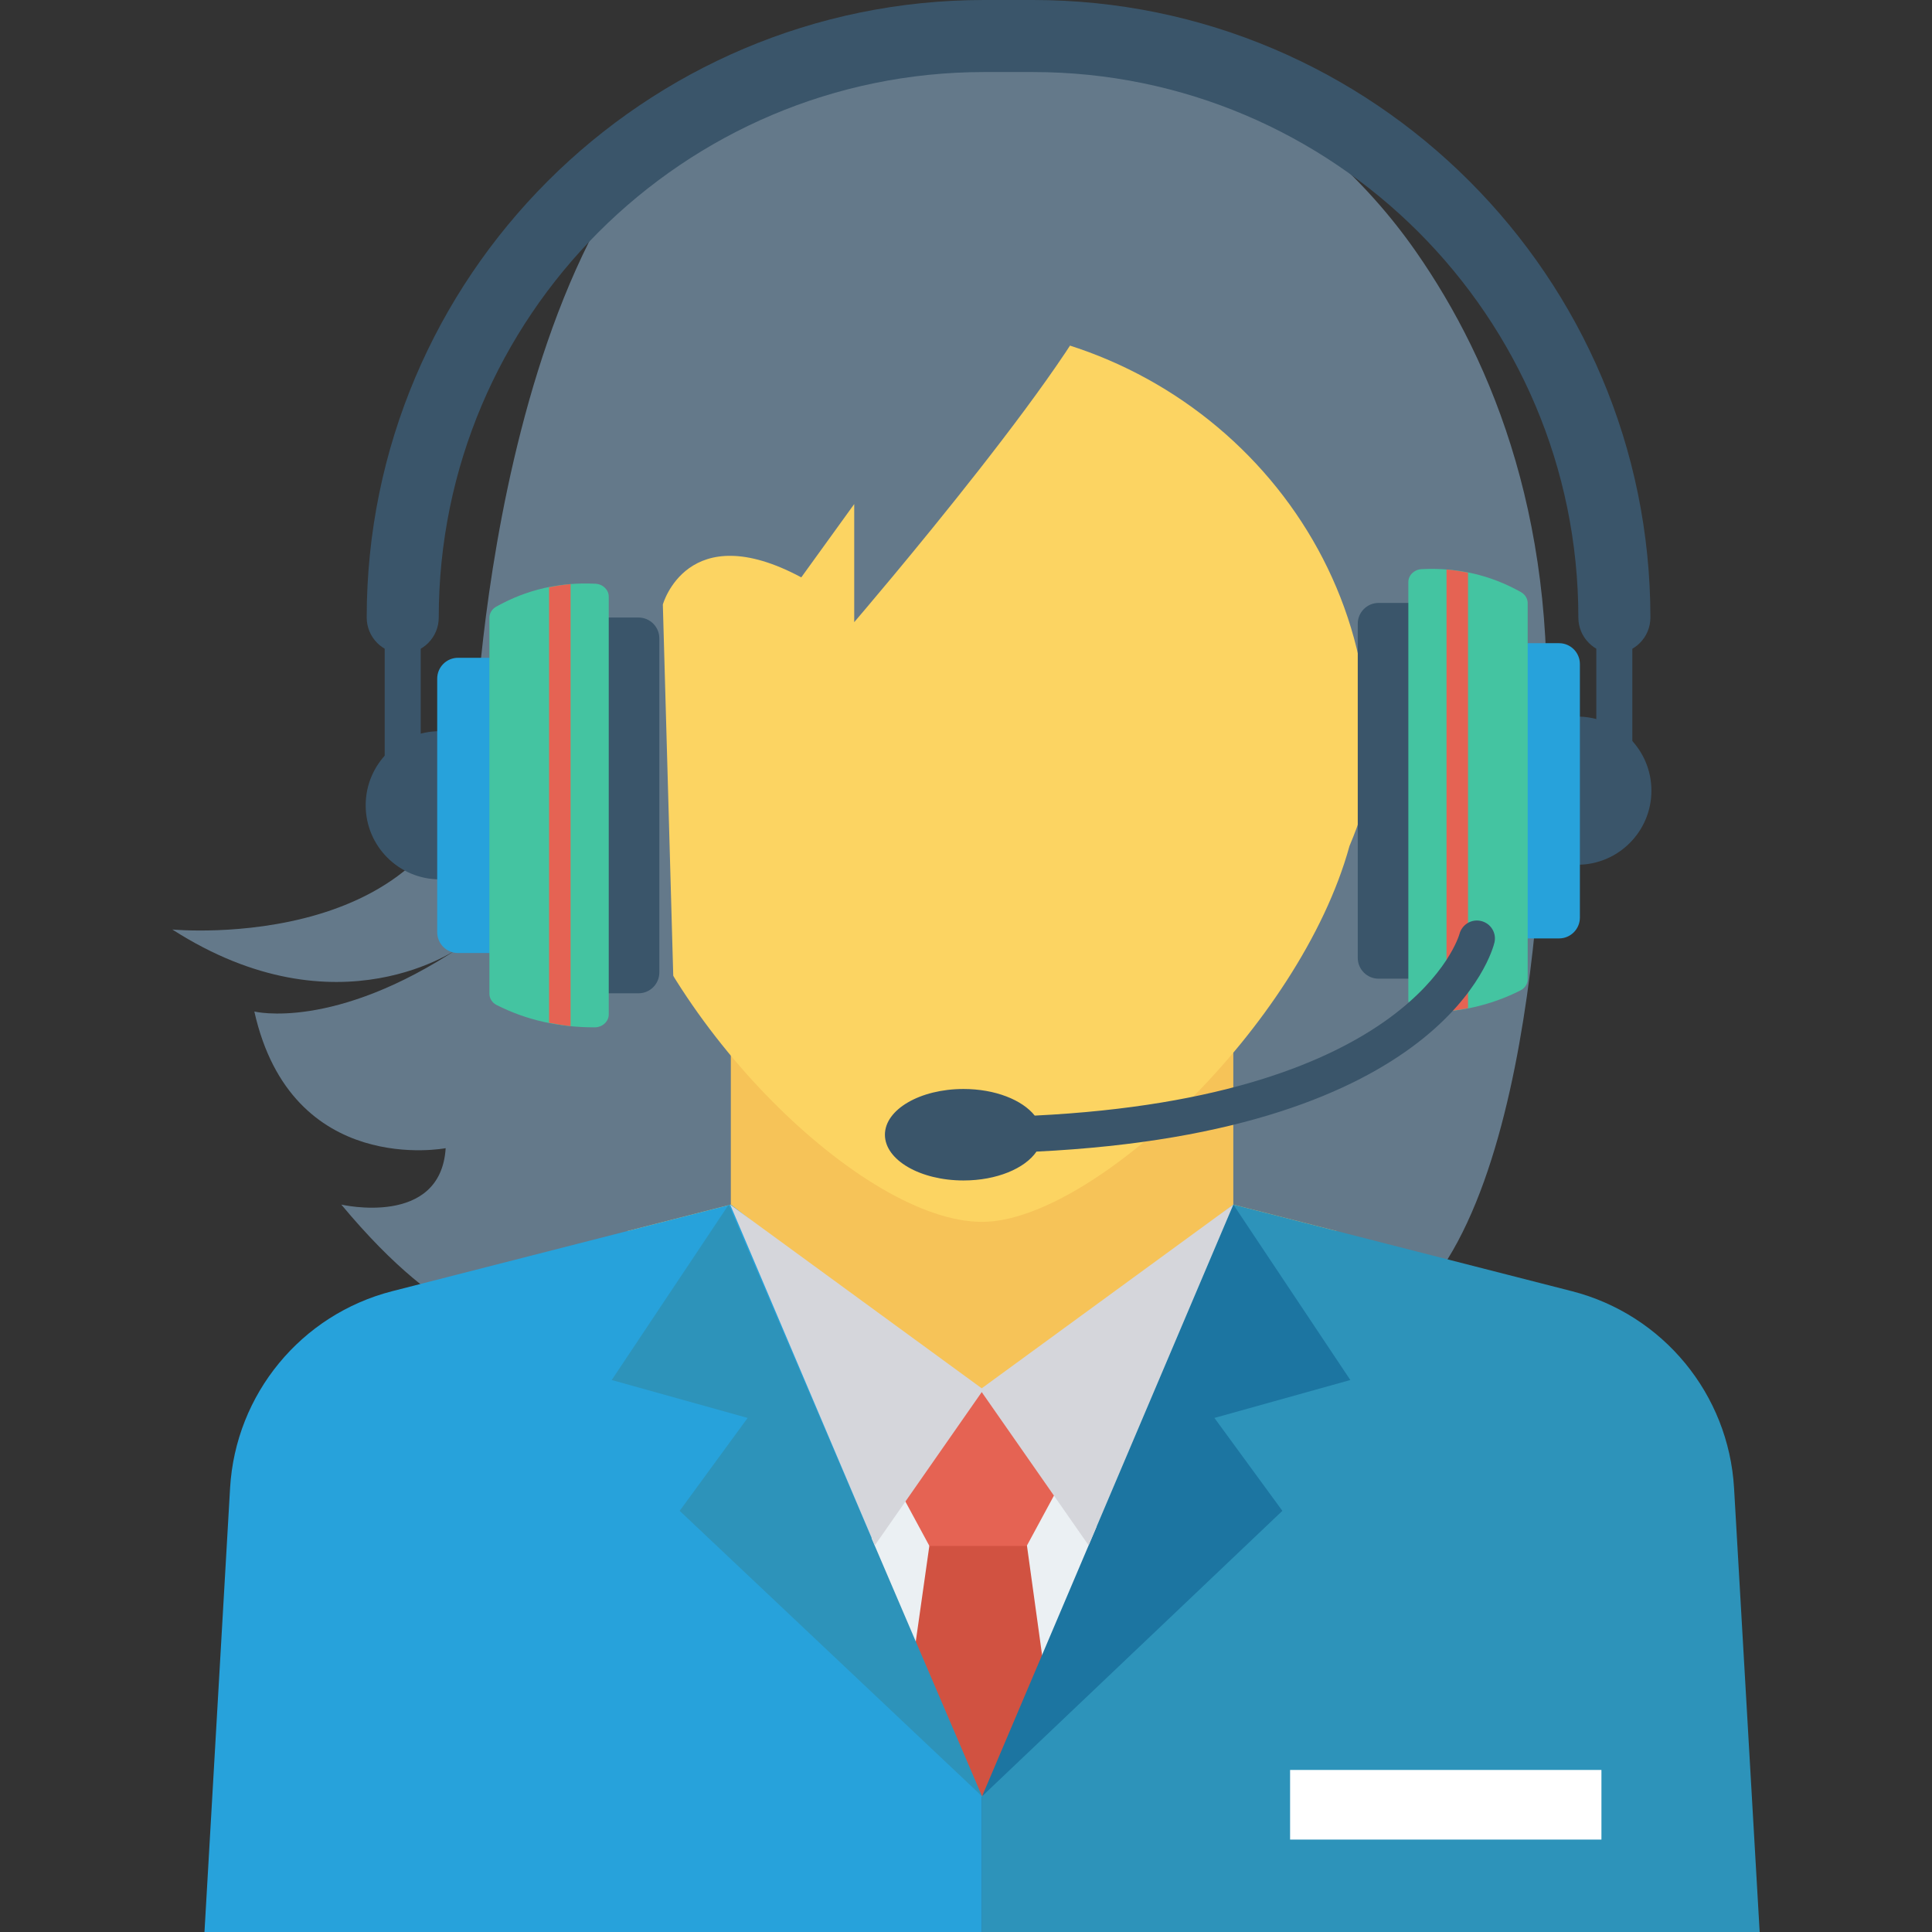 <?xml version="1.0" encoding="iso-8859-1"?>
<!-- Generator: Adobe Illustrator 19.0.0, SVG Export Plug-In . SVG Version: 6.00 Build 0)  -->
<svg version="1.1" id="Capa_1" xmlns="http://www.w3.org/2000/svg" xmlns:xlink="http://www.w3.org/1999/xlink" x="0px" y="0px"
	 viewBox="0 0 409.6 409.6" style="enable-background:new 0 0 409.6 409.6;" xml:space="preserve">
<rect x="0" y="0" width="409.6" height="409.6" fill="#333333" stroke="none"/>
<path style="fill:#64798A;" d="M36.537,197.064c0,0,60.583,5.795,64.271-42.672c0,0,4.741-120.64,63.217-143.82
	c0,0,15.147-8.465,42.111-7.867c37.407,0.829,72.603,19.894,94.015,50.578c16.468,23.6,30.855,58.795,27.186,107.957
	c0,0,0.577,94.141-30.753,117.479c0,0-122.023,14.751-188.401,2.634c0,0-13.17,1.263-35.823-25.972c0,0,21.072,4.9,22.126-11.958
	c0,0-32.662,6.322-40.564-28.975c0,0,16.858,4.214,43.725-13.697C97.647,200.751,71.833,219.717,36.537,197.064z"/>
<path style="fill:#F6C358;" d="M261.475,255.381h-0.005v-35.806H154.942v35.806l-21.865,5.592
	c4.692,37.318,36.539,108.659,75.13,108.659c38.589,0,70.438-71.341,75.128-108.66L261.475,255.381z"/>
<path style="fill:#FCD462;" d="M198.655,68.877h-64.417c-1.565,3.176-1.944,49.711-3.112,53.167
	c-10.234,0.012-18.527,8.624-18.527,24.454c0,15.407,7.857,31.972,17.712,32.867c10.507,38.224,52.792,79.681,77.896,79.681
	c23.249,0,67.388-41.457,77.896-79.681c2.442-5.855,3.531-9.242,3.915-16.232C292.848,111.611,250.253,68.877,198.655,68.877z"/>
<path style="fill:#64798A;" d="M142.851,211.055l-2.323-82.889c0,0,5.18-18.71,29.351-5.761l11.223-15.539v25.035
	c0,0,52.66-61.293,53.523-74.242c0.863-12.949-104.142-1.035-104.142-1.035l-25.628,83.227c0,0,13.227,36.94,13.227,39.53
	C118.083,181.971,142.851,211.055,142.851,211.055z"/>
<g>
	<path style="fill:#3A556A;" d="M334.407,151.921v31.414c8.674,0,15.706-7.032,15.706-15.707
		C350.113,158.953,343.081,151.921,334.407,151.921z"/>
	<path style="fill:#3A556A;" d="M292.276,127.825c-2.442,0-4.42,1.979-4.42,4.42v70.826c0,2.441,1.978,4.42,4.42,4.42h8.182v-79.666
		H292.276z"/>
</g>
<path style="fill:#27A2DB;" d="M330.529,136.361h-8.182v62.593h8.182c2.442,0,4.42-1.979,4.42-4.42v-53.752
	C334.949,138.34,332.971,136.361,330.529,136.361z"/>
<path style="fill:#44C4A1;" d="M322.462,125.535c-6.565-3.685-13.604-5.254-21.079-4.871c-1.58,0.081-2.801,1.312-2.801,2.712
	v88.622c0,1.462,1.329,2.71,2.983,2.711c7.494,0.004,14.451-1.511,20.799-4.741c0.945-0.481,1.518-1.407,1.518-2.372V127.86
	C323.88,126.932,323.345,126.031,322.462,125.535z"/>
<path style="fill:#E56353;" d="M306.674,120.741v93.704c1.547-0.152,3.06-0.407,4.557-0.703v-92.328
	C309.728,121.113,308.216,120.859,306.674,120.741z"/>
<g>
	<path style="fill:#3A556A;" d="M93.234,155.017v31.414c-8.674,0-15.706-7.032-15.706-15.707
		C77.527,162.049,84.56,155.017,93.234,155.017z"/>
	<path style="fill:#3A556A;" d="M135.365,130.921c2.442,0,4.42,1.979,4.42,4.42v70.826c0,2.441-1.978,4.42-4.42,4.42h-8.182v-79.666
		H135.365z"/>
</g>
<path style="fill:#27A2DB;" d="M97.111,139.458h8.182v62.593h-8.182c-2.442,0-4.42-1.979-4.42-4.42v-53.752
	C92.691,141.436,94.669,139.458,97.111,139.458z"/>
<path style="fill:#44C4A1;" d="M105.179,128.631c6.565-3.685,13.604-5.254,21.079-4.871c1.58,0.081,2.801,1.312,2.801,2.712v88.622
	c0,1.462-1.329,2.71-2.983,2.711c-7.494,0.004-14.451-1.511-20.799-4.741c-0.945-0.481-1.518-1.407-1.518-2.372v-79.736
	C103.761,130.029,104.295,129.128,105.179,128.631z"/>
<path style="fill:#E56353;" d="M120.967,123.837v93.704c-1.547-0.152-3.06-0.407-4.557-0.703V124.51
	C117.913,124.209,119.424,123.955,120.967,123.837z"/>
<g>
	<path style="fill:#3A556A;" d="M314.028,195.266c-2.058-0.5-4.087,0.746-4.616,2.77c-0.093,0.362-9.907,34.541-90.038,38.481
		c-2.644-3.324-8.388-5.643-15.098-5.643c-9.206,0-16.667,4.341-16.667,9.697c0,5.355,7.461,9.697,16.667,9.697
		c7.031,0,13.013-2.539,15.465-6.12c86.531-4.227,96.688-42.618,97.091-44.315C317.317,197.798,316.064,195.77,314.028,195.266z"/>
	<rect x="81.562" y="120.607" style="fill:#3A556A;" width="7.634" height="50.084"/>
	<rect x="338.432" y="120.607" style="fill:#3A556A;" width="7.634" height="50.084"/>
	<path style="fill:#3A556A;" d="M342.262,138.556c-4.221,0-7.637-3.419-7.637-7.636c0-63.769-51.882-115.647-115.65-115.647H208.66
		c-63.769,0-115.643,51.878-115.643,115.647c0,4.217-3.416,7.636-7.636,7.636s-7.636-3.419-7.636-7.636
		C77.744,58.731,136.471,0,208.66,0h10.316c72.188,0,130.923,58.731,130.923,130.92
		C349.898,135.137,346.483,138.556,342.262,138.556z"/>
</g>
<path style="fill:#27A2DB;" d="M154.942,255.381l-32.624,8.344l-39.142,10.012c-19.337,4.946-33.251,21.837-34.399,41.764
	L43.35,409.6h164.857V296.862L154.942,255.381z"/>
<path style="fill:#2D93BA;" d="M367.636,315.501c-1.15-19.927-15.062-36.818-34.398-41.764l-39.144-10.012l-32.619-8.344
	l-53.269,41.481V409.6h164.857L367.636,315.501z"/>
<polygon style="fill:#EBF0F3;" points="207.763,294.604 181.65,330.36 208.206,380.833 237.321,329.316 "/>
<polygon style="fill:#D15241;" points="217.715,327.629 197.044,327.629 192.013,363.112 208.206,380.833 208.206,380.833 
	222.702,363.706 "/>
<polygon style="fill:#1C75A1;" points="261.475,255.381 286.28,292.576 257.467,300.614 271.873,320.309 208.206,380.833 "/>
<polygon style="fill:#2D93BA;" points="154.495,255.381 129.69,292.576 158.503,300.614 144.097,320.309 208.206,380.833 "/>
<polygon style="fill:#E56353;" points="211.713,294.568 203.001,294.568 191.052,316.675 197.044,327.76 217.672,327.76 
	223.664,316.675 "/>
<g>
	<polygon style="fill:#D5D6DB;" points="261.475,255.381 207.763,294.604 230.798,327.629 	"/>
	<polygon style="fill:#D5D6DB;" points="154.794,255.381 208.506,294.604 185.472,327.629 	"/>
</g>
<rect x="273.51" y="375.245" style="fill:#FFFFFF;" width="66.007" height="14.761"/>
<g>
</g>
<g>
</g>
<g>
</g>
<g>
</g>
<g>
</g>
<g>
</g>
<g>
</g>
<g>
</g>
<g>
</g>
<g>
</g>
<g>
</g>
<g>
</g>
<g>
</g>
<g>
</g>
<g>
</g>
</svg>

